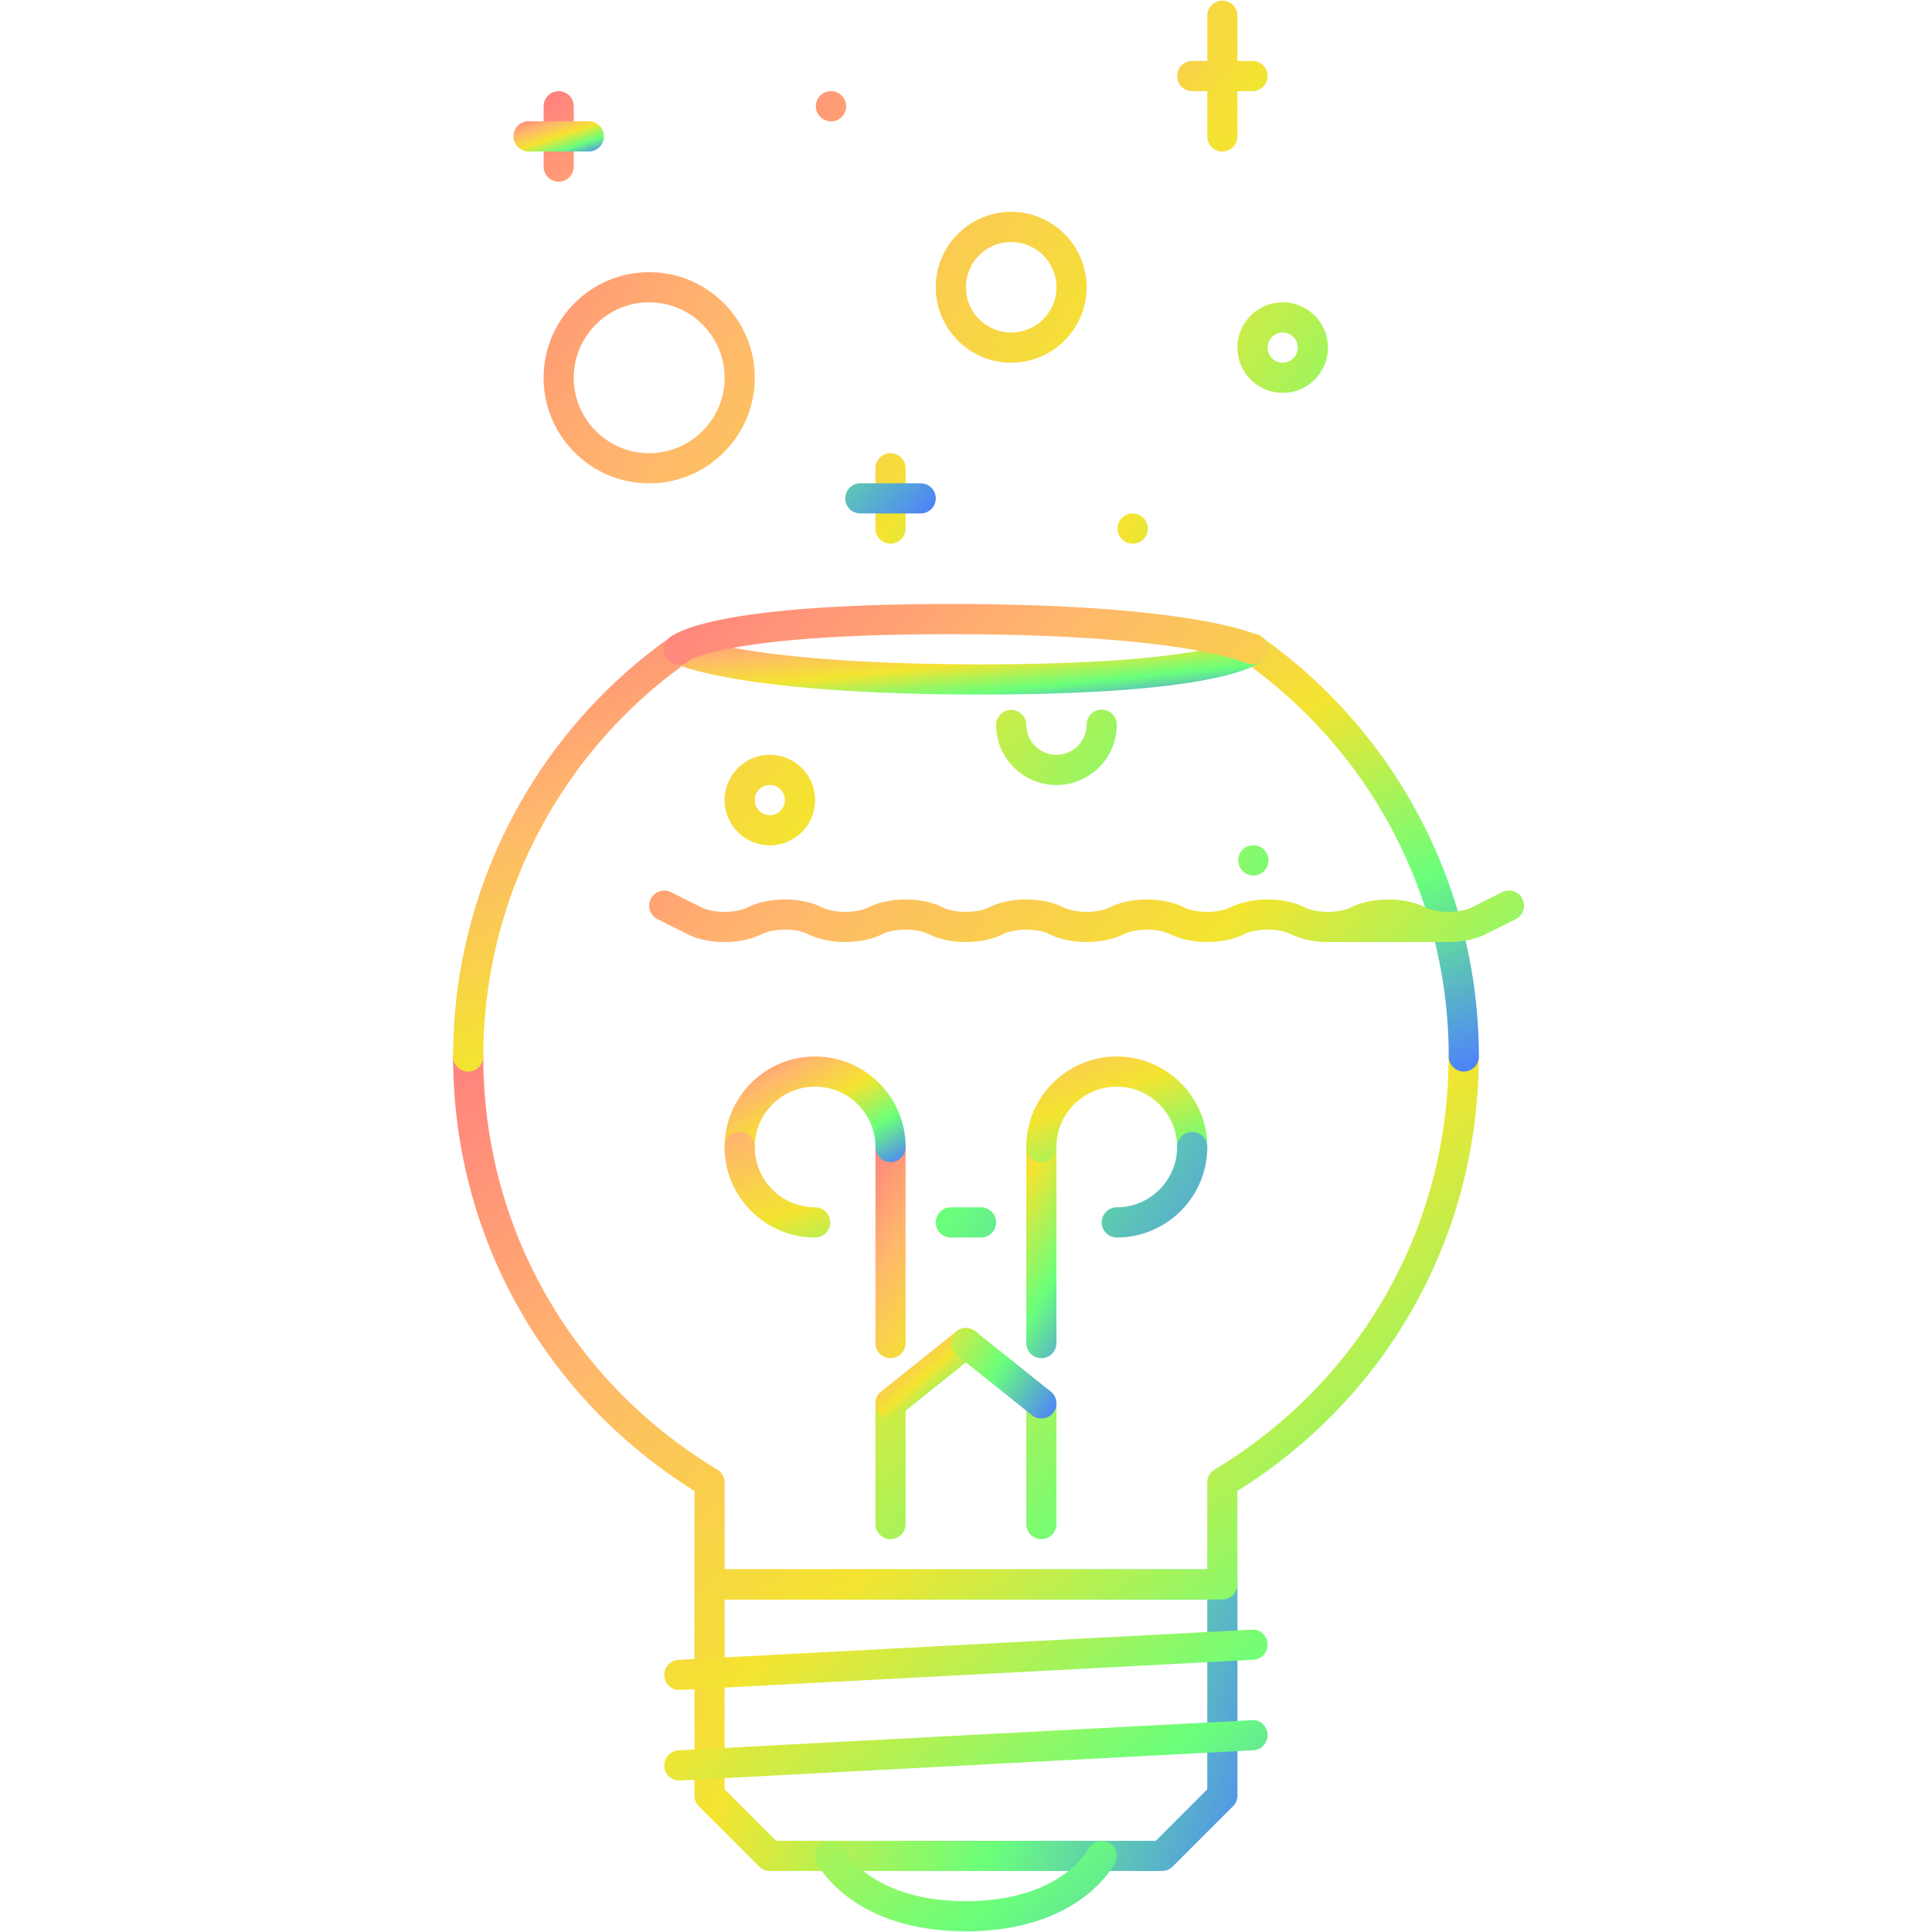 <?xml version="1.0" encoding="utf-8"?>
<svg width="800px" height="800px" viewBox="0 0 1024 1024" fill="none" class="icon" version="1.1" xmlns="http://www.w3.org/2000/svg">
	<defs>
		<linearGradient id="subtleRainbowGradient" x1="0%" y1="0%" x2="100%" y2="100%">
			<stop offset="0%" style="stop-color: #ff7f7f; stop-opacity: 1" />
			<stop offset="25%" style="stop-color: #ffb86c; stop-opacity: 1" />
			<stop offset="50%" style="stop-color: #f4e430; stop-opacity: 1" />
			<stop offset="75%" style="stop-color: #6aff7b; stop-opacity: 1" />
			<stop offset="100%" style="stop-color: #4d7eff; stop-opacity: 1" />
		</linearGradient>
	</defs>
	<path d="M664.332 464.034c-4.402 0-8.054-3.576-8.054-7.994s3.496-7.996 7.898-7.996h0.156a8 8 0 0 1 7.996 7.996 8 8 0 0 1-7.996 7.994zM600.378 288.16c-4.402 0-8.058-3.576-8.058-7.994 0-4.42 3.5-7.996 7.902-7.996h0.156a8.002 8.002 0 0 1 7.996 7.996 8 8 0 0 1-7.996 7.994zM440.494 64.32c-4.412 0-8.072-3.576-8.072-7.994s3.498-7.994 7.916-7.994h0.156c4.418 0 7.994 3.576 7.994 7.994s-3.576 7.994-7.994 7.994zM615.898 991.658H408.04a7.99 7.99 0 0 1-5.652-2.342l-31.978-31.978a7.984 7.984 0 0 1-2.342-5.652v-111.92a7.99 7.99 0 0 1 7.996-7.994h271.812a8 8 0 0 1 7.996 7.994v111.92a7.982 7.982 0 0 1-2.344 5.652l-31.976 31.978a7.998 7.998 0 0 1-5.654 2.342z m-204.548-15.99h201.24l27.292-27.292V847.76H384.056v100.616l27.294 27.292z" fill="url(#subtleRainbowGradient)" />
	<path d="M360.066 895.726a8 8 0 0 1-7.978-7.574 8 8 0 0 1 7.564-8.398l303.774-15.988c4.562-0.36 8.184 3.152 8.402 7.556 0.25 4.402-3.152 8.166-7.558 8.4l-303.774 15.988c-0.142 0.016-0.29 0.016-0.43 0.016zM360.066 943.692a7.996 7.996 0 0 1-7.978-7.572 8 8 0 0 1 7.564-8.4l303.774-15.988c4.562-0.484 8.184 3.154 8.402 7.556 0.25 4.404-3.152 8.166-7.558 8.4l-303.774 15.988c-0.142 0.016-0.29 0.016-0.43 0.016zM647.876 847.76H376.062a7.992 7.992 0 0 1-7.996-7.994v-49.542c-80.184-50.122-127.908-135.856-127.908-230.258a7.99 7.99 0 0 1 7.994-7.994 7.99 7.99 0 0 1 7.994 7.994c0 90.25 46.374 172.098 124.044 218.954a7.986 7.986 0 0 1 3.864 6.84v46.014H639.88V785.76a7.98 7.98 0 0 1 3.872-6.84c77.664-46.856 124.036-128.704 124.036-218.954a7.98 7.98 0 0 1 7.996-7.994 8 8 0 0 1 7.992 7.994c0 94.402-47.714 180.136-127.906 230.258v49.542a7.996 7.996 0 0 1-7.994 7.994zM511.966 1023.634c-60.208 0-78.36-34.912-79.1-36.396a7.996 7.996 0 0 1 3.576-10.726c3.928-1.982 8.69-0.39 10.696 3.514 0.632 1.202 15.138 27.622 64.83 27.622 49.752 0 64.242-26.498 64.834-27.622 2.032-3.874 6.84-5.434 10.742-3.436 3.906 2 5.496 6.73 3.532 10.648-0.752 1.484-18.896 36.396-79.11 36.396z" fill="url(#subtleRainbowGradient)" />
	<path d="M248.154 567.96a7.99 7.99 0 0 1-7.994-7.996c0-88.374 43.132-171.502 115.386-222.386a7.99 7.99 0 0 1 11.14 1.936 8.006 8.006 0 0 1-1.928 11.148c-68.006 47.888-108.61 126.128-108.61 209.302a7.99 7.99 0 0 1-7.994 7.996zM775.848 567.946a8.002 8.002 0 0 1-7.996-7.996c0-83.19-40.594-161.43-108.61-209.318a8.034 8.034 0 0 1-1.934-11.148 8.038 8.038 0 0 1 11.148-1.936c72.258 50.884 115.382 134.03 115.382 222.402a7.976 7.976 0 0 1-7.99 7.996z" fill="url(#subtleRainbowGradient)" />
	<path d="M519.96 368.102c-128.324 0-162.088-16.144-163.462-16.832a8 8 0 0 1-3.576-10.728c1.958-3.918 6.682-5.512 10.656-3.606 0.71 0.328 34.28 15.176 156.382 15.176 117.86 0 137.968-13.554 138.782-14.13 3.156-3.122 7.902-2.874 11.024 0.25 3.124 3.122 2.876 8.416-0.25 11.538-3.058 3.062-24.668 18.332-149.556 18.332z" fill="url(#subtleRainbowGradient)" />
	<path d="M359.894 352.472c-2.052 0-4.122-0.842-5.746-2.466-3.116-3.124-2.85-8.416 0.272-11.54 3.06-3.06 24.654-18.33 149.55-18.33 128.322 0 162.08 16.144 163.454 16.832a7.996 7.996 0 0 1 3.59 10.726c-1.968 3.934-6.778 5.496-10.648 3.608-0.718-0.328-34.29-15.178-156.396-15.178-117.846 0-137.98 13.552-138.786 14.13a7.4 7.4 0 0 1-5.29 2.218zM703.836 499.29c-7.058 0-14.082-1.374-19.578-4.122-6.496-3.248-18.332-3.248-24.828 0-10.96 5.496-28.168 5.496-39.128 0-6.492-3.248-18.328-3.248-24.824 0-10.96 5.496-28.168 5.496-39.128 0-6.496-3.248-18.332-3.248-24.81 0-10.976 5.496-28.168 5.496-39.144 0-6.502-3.248-18.338-3.248-24.81 0-10.992 5.48-28.182 5.48-39.144 0-6.496-3.248-18.316-3.248-24.81 0-10.992 5.496-28.176 5.496-39.152 0l-15.972-7.994a7.994 7.994 0 0 1-3.584-10.726 8 8 0 0 1 10.718-3.576l16.004 7.994c6.48 3.248 18.316 3.248 24.826 0 10.96-5.496 28.16-5.496 39.136 0 6.48 3.248 18.306 3.248 24.818 0 10.946-5.496 28.136-5.512 39.128 0 6.496 3.248 18.324 3.248 24.818 0 10.976-5.496 28.16-5.496 39.136 0 6.496 3.248 18.332 3.248 24.828 0 10.954-5.496 28.16-5.496 39.122 0 6.496 3.248 18.328 3.248 24.824 0 10.96-5.496 28.168-5.496 39.128 0 6.496 3.248 18.332 3.248 24.828 0 10.96-5.496 28.164-5.496 39.124 0 6.496 3.248 18.332 3.248 24.828 0l15.988-7.994a7.99 7.99 0 0 1 10.742 3.576 7.988 7.988 0 0 1-3.59 10.726l-15.988 7.994c-5.466 2.748-12.524 4.122-19.552 4.122zM471.994 815.784a7.99 7.99 0 0 1-7.994-7.994v-63.956a7.99 7.99 0 0 1 7.994-7.994 7.99 7.99 0 0 1 7.996 7.994v63.956a7.992 7.992 0 0 1-7.996 7.994zM551.946 815.784a7.98 7.98 0 0 1-7.996-7.994v-63.956a7.98 7.98 0 0 1 7.996-7.994 8 8 0 0 1 7.992 7.994v63.956a8 8 0 0 1-7.992 7.994z" fill="url(#subtleRainbowGradient)" />
	<path d="M472 751.828a8.008 8.008 0 0 1-6.252-2.996 8.006 8.006 0 0 1 1.25-11.242l39.972-31.978a8.036 8.036 0 0 1 11.242 1.25 8 8 0 0 1-1.25 11.24l-39.97 31.978a8.03 8.03 0 0 1-4.992 1.748z" fill="url(#subtleRainbowGradient)" />
	<path d="M551.946 751.828a7.956 7.956 0 0 1-4.996-1.748l-39.98-31.978a8.008 8.008 0 0 1-1.25-11.24 8.038 8.038 0 0 1 11.242-1.25l39.98 31.978a8.024 8.024 0 0 1 1.25 11.242 8.024 8.024 0 0 1-6.246 2.996zM551.946 719.852a7.98 7.98 0 0 1-7.996-7.994v-103.926a7.98 7.98 0 0 1 7.996-7.994 7.998 7.998 0 0 1 7.992 7.994v103.926a8 8 0 0 1-7.992 7.994zM471.994 719.852a7.99 7.99 0 0 1-7.994-7.994v-103.926a7.988 7.988 0 0 1 7.994-7.994 7.99 7.99 0 0 1 7.996 7.994v103.926a7.992 7.992 0 0 1-7.996 7.994z" fill="url(#subtleRainbowGradient)" />
	<path d="M471.994 615.926a7.99 7.99 0 0 1-7.994-7.994c0-17.628-14.34-31.978-31.976-31.978s-31.978 14.35-31.978 31.978c0 4.418-3.576 7.994-7.994 7.994s-7.994-3.576-7.994-7.994c0-26.452 21.516-47.966 47.966-47.966 26.45 0 47.966 21.516 47.966 47.966a7.992 7.992 0 0 1-7.996 7.994z" fill="url(#subtleRainbowGradient)" />
	<path d="M432.022 655.896c-26.45 0-47.966-21.516-47.966-47.964 0-4.42 3.576-7.994 7.994-7.994s7.994 3.574 7.994 7.994c0 17.626 14.34 31.976 31.978 31.976a7.99 7.99 0 0 1 7.994 7.994 7.988 7.988 0 0 1-7.994 7.994zM631.886 615.926a7.98 7.98 0 0 1-7.992-7.994c0-17.628-14.368-31.978-31.976-31.978-17.644 0-31.98 14.35-31.98 31.978a8 8 0 0 1-7.992 7.994 7.98 7.98 0 0 1-7.996-7.994c0-26.452 21.516-47.966 47.968-47.966 26.45 0 47.964 21.516 47.964 47.966a8 8 0 0 1-7.996 7.994z" fill="url(#subtleRainbowGradient)" />
	<path d="M591.918 655.896a7.978 7.978 0 0 1-7.996-7.994 7.98 7.98 0 0 1 7.996-7.994c17.61 0 31.976-14.35 31.976-31.976a7.976 7.976 0 0 1 7.992-7.994 8 8 0 0 1 7.996 7.994c0 26.448-21.514 47.964-47.964 47.964zM519.96 655.896h-15.99a7.99 7.99 0 0 1-7.996-7.994 7.99 7.99 0 0 1 7.996-7.994h15.99a7.988 7.988 0 0 1 7.992 7.994 7.986 7.986 0 0 1-7.992 7.994zM344.084 256.182c-30.854 0-55.96-25.108-55.96-55.96 0-30.854 25.106-55.96 55.96-55.96s55.96 25.108 55.96 55.96c0 30.854-25.106 55.96-55.96 55.96z m0-95.932c-22.04 0-39.97 17.924-39.97 39.972s17.932 39.97 39.97 39.97 39.972-17.924 39.972-39.97-17.932-39.972-39.972-39.972zM408.04 448.044c-13.226 0-23.984-10.758-23.984-23.982s10.758-23.982 23.984-23.982c13.224 0 23.982 10.758 23.982 23.982s-10.758 23.982-23.982 23.982z m0-31.976a8.006 8.006 0 0 0-7.996 7.994 8.004 8.004 0 0 0 7.996 7.994 8.004 8.004 0 0 0 7.994-7.994 8.006 8.006 0 0 0-7.994-7.994zM679.852 208.216c-13.238 0-23.98-10.758-23.98-23.982 0-13.226 10.742-23.984 23.98-23.984 13.21 0 23.984 10.758 23.984 23.984 0 13.224-10.774 23.982-23.984 23.982z m0-31.976a8.008 8.008 0 0 0-7.992 7.994 8.008 8.008 0 0 0 7.992 7.994 8.01 8.01 0 0 0 7.996-7.994 8.008 8.008 0 0 0-7.996-7.994zM559.938 416.068c-17.64 0-31.984-14.35-31.984-31.976a8 8 0 0 1 15.996 0 15.99 15.99 0 0 0 15.988 15.988c8.808 0 15.988-7.166 15.988-15.988a7.982 7.982 0 0 1 7.996-7.996 8.002 8.002 0 0 1 7.996 7.996c0 17.626-14.368 31.976-31.98 31.976zM535.958 192.228c-22.048 0-39.98-17.926-39.98-39.972 0-22.046 17.932-39.972 39.98-39.972 22.046 0 39.968 17.924 39.968 39.972 0 22.046-17.922 39.972-39.968 39.972z m0-63.954c-13.234 0-23.992 10.758-23.992 23.984 0 13.224 10.756 23.984 23.992 23.984 13.208 0 23.98-10.758 23.98-23.984 0-13.226-10.774-23.984-23.98-23.984zM647.876 80.308a7.98 7.98 0 0 1-7.992-7.994V8.36a7.98 7.98 0 0 1 7.992-7.994 8 8 0 0 1 7.996 7.994v63.956a8 8 0 0 1-7.996 7.992z" fill="url(#subtleRainbowGradient)" />
	<path d="M663.864 48.3h-31.976a7.98 7.98 0 0 1-7.992-7.996 7.98 7.98 0 0 1 7.992-7.994h31.976a8 8 0 0 1 7.996 7.994 8 8 0 0 1-7.996 7.996zM471.994 288.16a7.99 7.99 0 0 1-7.994-7.994v-31.978a7.99 7.99 0 0 1 7.994-7.994 7.99 7.99 0 0 1 7.996 7.994v31.978a7.992 7.992 0 0 1-7.996 7.994z" fill="url(#subtleRainbowGradient)" />
	<path d="M487.982 272.14h-31.978c-4.418 0-7.994-3.576-7.994-7.994s3.576-7.994 7.994-7.994h31.978c4.418 0 7.994 3.576 7.994 7.994s-3.574 7.994-7.994 7.994zM296.12 96.296a7.99 7.99 0 0 1-7.994-7.994V56.326c0-4.418 3.576-7.994 7.994-7.994s7.996 3.576 7.996 7.994v31.978a7.992 7.992 0 0 1-7.996 7.992z" fill="url(#subtleRainbowGradient)" />
	<path d="M312.108 80.278h-31.978a7.992 7.992 0 0 1-7.996-7.994 7.99 7.99 0 0 1 7.996-7.996h31.978a7.99 7.99 0 0 1 7.994 7.996 7.99 7.99 0 0 1-7.994 7.994z" fill="url(#subtleRainbowGradient)" />
</svg>